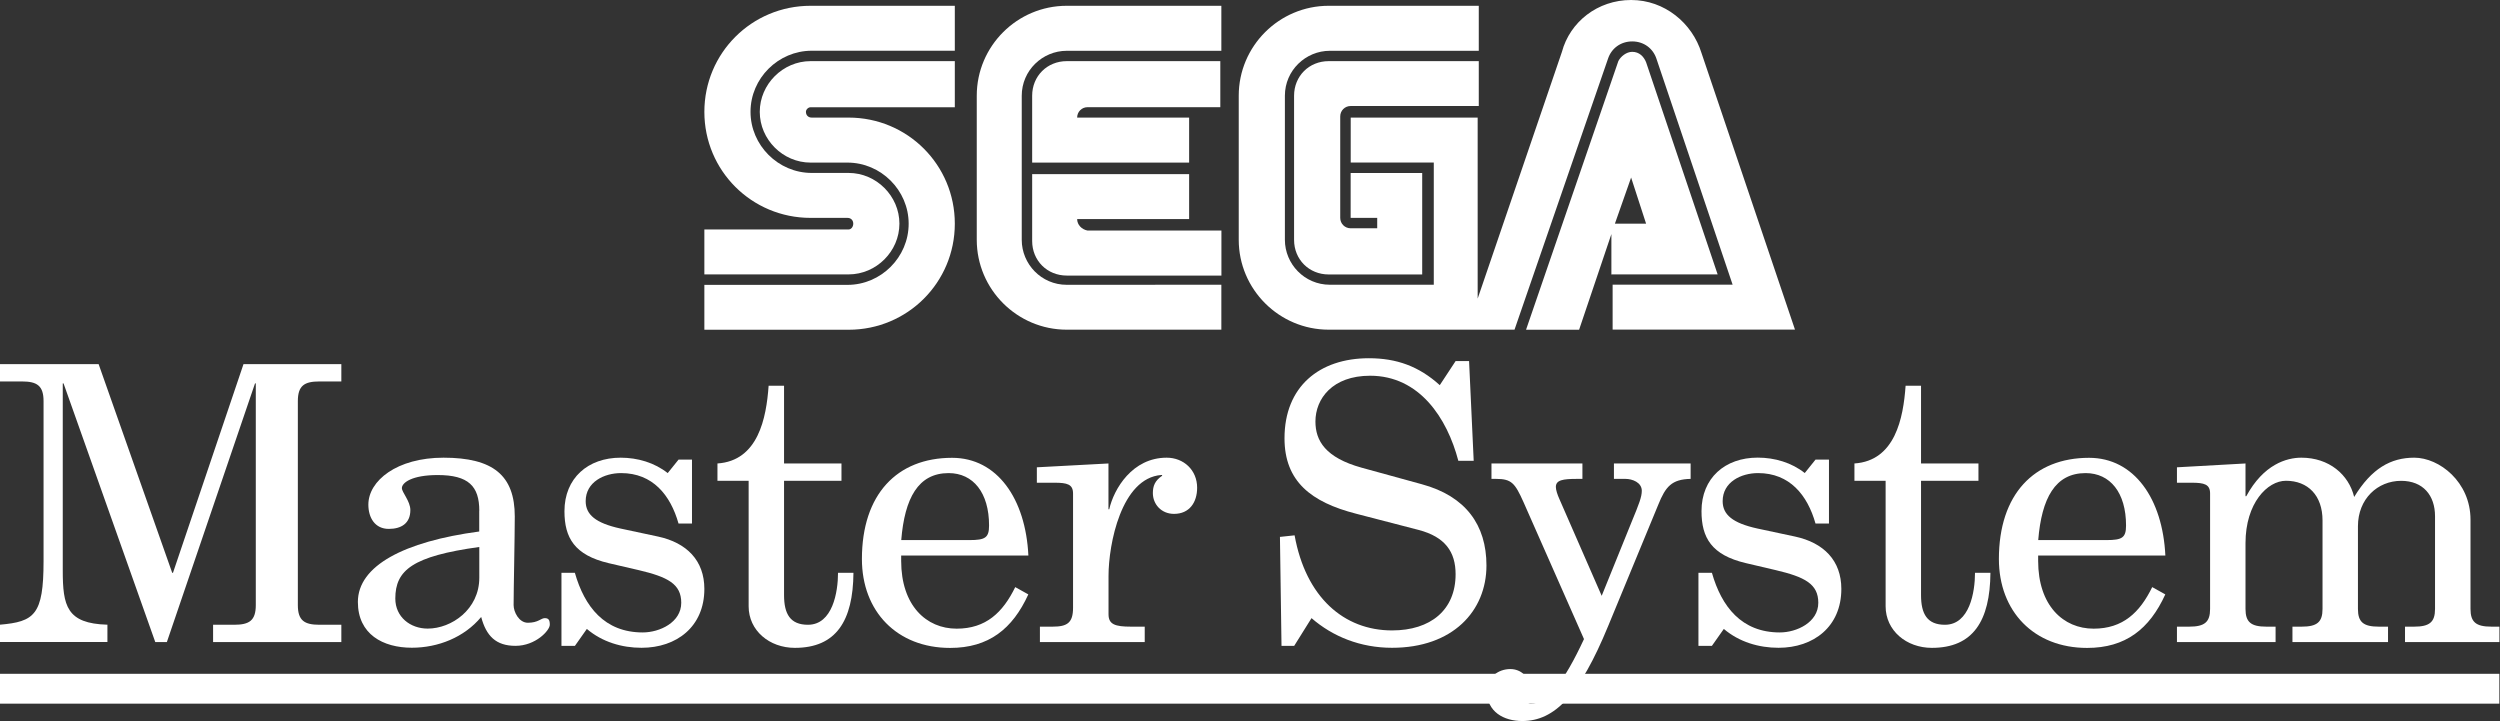 <svg enable-background="new 0 0 3839 1108.5" height="1108" viewBox="0 0 3840 1108" width="3840" xmlns="http://www.w3.org/2000/svg"><rect x="0" y="0" width="3840" height="1108" fill="#333333" stroke="none"/><g fill="#fff" transform="scale(1 .999)"><path d="m0 1036h3839v45.9h-3839z"/><path d="m1303.5 352.8h-221.6v69.1h221.6c42.5 0 78-35.5 78-78s-35.5-78-78-78h-56.7c-51.4 0-94-42.5-94-94s42.6-93.9 94-93.9h219.8v-69.1h-221.6c-90.4 0-163.1 72.7-163.1 163.1s72.7 163 163.1 163h56.7c5.3 0 8.9 3.6 8.9 8.9s-3.6 8.9-7.1 8.9z"/><path d="m1245 164.9h221.6v-70.9h-221.6c-42.5 0-78 35.5-78 78s35.5 78 78 78h56.7c51.4 0 94 42.5 94 94s-42.5 94-94 94h-219.8v69h221.6c90.4 0 163.1-72.7 163.1-163.1s-72.7-163.1-163.1-163.1h-56.7c-5.3 0-8.9-3.6-8.9-8.9 0-3.5 3.6-7 7.1-7z"/><path d="m2040.9 94c-30.2 0-53.2 23-53.2 53.2v221.6c0 30.2 23 53.2 53.2 53.2h143.6v-156h-109.9v69h40.8v16h-40.8c-8.9 0-16-7.1-16-16v-156c0-8.9 7.1-16 16-16h196.8v-69z"/><path d="m2477 421.9h161.3l-109.9-326.2c-3.6-8.9-10.6-16-21.3-16-8.9 0-17.7 7.1-21.3 14.2l-141.8 413.1h81.5l49.6-147.1v62.1zm28.4-148.9 23 70.9h-47.9z"/><path d="m2613.5 81.5c-14.2-46-56.7-81.5-108.1-81.5s-94 33.7-106.3 79.8l-129.4 379.3v-278.3h-195v69.1h127.6v187.9h-159.6c-39 0-69.1-31.9-69.1-69.1v-221.5c0-39 31.9-69.1 69.1-69.1h228.7v-69.2h-230.5c-76.2 0-138.2 62.1-138.2 138.2v221.6c0 76.2 62.1 138.2 138.2 138.2h285.4l143.6-416.6c5.3-16 19.5-26.6 37.2-26.6s31.9 10.6 37.2 26.6l117 347.4h-184.3v69.1h280.1z"/><path d="m1638.5 437.9c-39 0-69.1-31.9-69.1-69.1v-221.6c0-39 31.9-69.1 69.1-69.1h237.5v-69.2h-237.5c-76.2 0-138.2 62.1-138.2 138.2v221.6c0 76.2 62.1 138.2 138.2 138.2h237.5v-69.1z"/><path d="m1654.5 336.8h172v-69.1h-241.1v102.8c0 30.2 23 53.2 53.2 53.2h237.5v-69.2h-205.6c-8.9-1.7-16-8.8-16-17.7z"/><path d="m1826.5 180.8h-172c0-8.9 7.1-16 16-16h203.9v-70.8h-235.8c-30.2 0-53.2 23-53.2 53.2v102.8h241.1c0-.1 0-69.2 0-69.2z"/><path d="m374 559.9h150.3v26.6h-33.7c-23.1 0-33.1 6.5-33.1 30.2v313.7c0 23.7 10.1 30.2 33.1 30.2h33.7v26.6h-197v-26.6h32.5c23.1 0 33.1-6.5 33.1-30.2v-340.9h-1.2l-135.4 397.7h-17.8l-140.9-397.7h-1.2v287.6c0 54.4 5.9 81.7 68.6 83.4v26.6h-165v-26.6c52.7-4.7 66.9-14.8 66.9-97.6v-246.2c0-23.7-10.1-30.2-33.1-30.2h-33.8v-26.6h151.5l113 320.8h1.2z"/><path d="m736.2 785.4c0-37.9-16.6-55-63.9-55-39.7 0-55 11.8-55 20.1 0 6.5 13 20.1 13 33.7 0 20.7-14.2 29-33.1 29-21.3 0-31.4-17.2-31.4-37.3 0-36.7 43.8-72.2 115.4-72.2 76.3 0 109.5 27.2 109.5 90.5 0 29.6-1.8 113.6-1.8 136.1 0 10.7 8.3 27.2 21.9 27.2 16 0 20.1-7.1 26-7.1s7.7 3 7.7 10.1c0 8.9-21.9 32.5-52.7 32.5-30.2 0-45-15.4-52.7-44.4-26 31.4-66.3 47.3-106.5 47.3-44.4 0-82.9-20.7-82.9-70.4 0-55.6 71-92.9 186.4-108.3v-31.8zm0 55.6c-102.4 14.2-129 35.5-129 79.3 0 28.4 23.1 46.2 49.7 46.2 36.7 0 79.3-29.6 79.3-78.1z"/><path d="m1042.2 706.7h20.7v98.2h-20.7c-12.4-43.8-39.7-77.5-88.2-77.5-26 0-54.4 13.6-54.4 43.2 0 20.7 15.4 33.7 53.3 42l58 12.4c43.8 9.5 71 36.7 71 80.5 0 58-42.6 90.5-96.5 90.5-30.2 0-60.4-8.9-84-29l-18.3 26h-20.7v-112.3h20.6c14.8 52.1 45.6 91.7 104.2 91.7 26 0 59.2-15.4 59.2-45.6 0-29-20.7-39.7-65.7-50.3l-45.7-10.6c-52.6-12.4-68-39.1-68-79.9 0-50.9 36.1-82.3 86.4-82.3 26 0 52.1 7.7 72.2 23.7z"/><path d="m1101.9 712.6c62.7-4.1 75.2-69.8 78.7-119.5h23.7v119.5h88.2v26.6h-88.2v175.8c0 29 9.5 45.6 36.7 45.6 37.9 0 46.2-50.3 46.2-79.9h23.7c-.6 74-26.6 115.4-90 115.4-39.1 0-71-26.6-71-63.9v-193h-47.9v-26.6z"/><path d="m1384.2 854.1v8.3c0 68.6 38.5 104.2 85.2 104.2 45 0 71-24.9 90-63.9l20.1 11.2c-24.3 53.3-61 82.3-120.1 82.3-81.7 0-135.5-56.2-135.5-136.7 0-99.4 53.9-155.6 138.5-155.6 69.2 0 113 62.7 117.2 150.3h-195.4zm104.8-23.7c24.3 0 30.2-3.6 30.2-22.5 0-50.3-24.3-80.5-62.1-80.5-46.8 0-67.5 38.5-72.8 103z"/><path d="m1592.5 718.5 110.1-5.9v70.4h1.2c7.1-31.4 35.5-79.3 88.2-79.3 26 0 46.8 18.9 46.8 46.2 0 22.5-11.8 40.2-35.5 40.2-19.5 0-32.5-14.8-32.5-32 0-10.7 3-18.9 14.2-26.6v-1.2h-1.2c-61.5 4.7-81.1 106.5-81.1 155.1v59.2c0 15.4 10.1 18.9 34.3 18.9h21.3v23.7h-161v-23.7h19.5c22.5 0 31.4-5.9 31.4-29v-175.7c0-14.2-8.9-16.6-28.4-16.6h-27.2v-23.7z"/><path d="m2235.8 555.2h20.7l7.1 153.3h-23.6c-17.2-65.7-59.8-130.8-135.5-130.8-58 0-84 35.5-84 70.4 0 29.6 15.4 55.6 71 71l92.3 25.4c67.5 18.3 99.4 62.7 99.4 124.9 0 70.4-52.1 126.6-145 126.6-48.5 0-91.1-17.2-123.7-45.6l-26.6 42.6h-19.5l-2.4-167.5 22.5-2.4c17.2 95.3 75.8 146.2 149.7 146.2 59.2 0 97.6-31.4 97.6-86.4 0-34.3-16-57.4-56.8-68.1l-95.9-24.9c-69.2-17.8-110.1-49.7-110.1-116 0-79.3 53.3-123.1 129.6-123.1 42.6 0 76.9 12.4 108.9 41.4z"/><path d="m2479 712.6h117.8v23.7c-29 .6-38.5 11.8-49.7 39.7l-76.9 186.4c-43.8 106.5-82.3 146.2-132 146.2-28.4 0-54.4-14.2-54.4-46.2 0-20.1 16.6-33.7 36.1-33.7 16.6 0 28.4 12.4 28.4 24.9 0 10.7-4.1 16-4.1 20.1 0 5.9 3.6 8.3 7.1 8.3 25.4 0 51.5-34.3 81.7-99.4l-93-210.8c-13-29-18.3-35.5-42-35.5h-7.1v-23.7h139.7v23.7h-8.3c-21.9 0-32.5 1.8-32.5 12.4 0 4.7 2.4 11.8 5.3 18.3l65.1 149.1 46.2-114.2c11.2-27.2 15.4-37.9 15.4-47.3 0-13-14.8-18.3-24.9-18.3h-17.9z"/><path d="m2788.6 706.7h20.7v98.2h-20.7c-12.4-43.8-39.7-77.5-88.2-77.5-26 0-54.4 13.6-54.4 43.2 0 20.7 15.4 33.7 53.3 42l58 12.4c43.8 9.5 71 36.7 71 80.5 0 58-42.6 90.5-96.5 90.5-30.2 0-60.4-8.9-84-29l-18.3 26h-20.7v-112.3h20.7c14.8 52.1 45.6 91.7 104.2 91.7 26 0 59.2-15.4 59.2-45.6 0-29-20.7-39.7-65.7-50.3l-45.6-10.7c-52.7-12.4-68.1-39.1-68.1-79.9 0-50.9 36.1-82.3 86.4-82.3 26 0 52.1 7.7 72.2 23.7z"/><path d="m2848.3 712.6c62.7-4.1 75.2-69.8 78.7-119.5h23.7v119.5h88.2v26.6h-88.2v175.8c0 29 9.5 45.6 36.7 45.6 37.9 0 46.2-50.3 46.2-79.9h23.7c-.6 74-26.6 115.4-90 115.4-39.1 0-71-26.6-71-63.9v-193h-47.9v-26.6z"/><path d="m3130.6 854.1v8.3c0 68.6 38.5 104.2 85.2 104.2 45 0 71-24.9 90-63.9l20.1 11.2c-24.3 53.3-61 82.3-120.1 82.3-81.7 0-135.5-56.2-135.5-136.7 0-99.4 53.9-155.6 138.5-155.6 69.2 0 113 62.7 117.2 150.3h-195.4zm104.8-23.7c24.3 0 30.2-3.6 30.2-22.5 0-50.3-24.3-80.5-62.1-80.5-46.8 0-67.5 38.5-72.8 103z"/><path d="m3694 963.5h14.2c23.7 0 32-7.1 32-27.2v-142.6c0-32-18.3-54.4-52.1-54.4-36.1 0-66.3 27.8-66.3 69.8v127.2c0 20.1 8.3 27.2 32 27.2h14.2v23.7h-146.8v-23.7h14.2c23.7 0 32-7.1 32-27.2v-136.1c0-38.5-22.5-61-56.2-61-28.4 0-62.1 34.3-62.1 95.9v101.2c0 20.1 8.3 27.2 32 27.2h14.2v23.7h-151.5v-23.7h18.9c23.7 0 32-7.1 32-27.2v-177.5c0-14.2-8.9-16.6-28.4-16.6h-22.5v-23.7l105.3-5.9v50.3h1.2c26.6-49.1 62.1-59.2 84.6-59.2 42.6 0 72.8 26 81.1 60.4 26.6-43.8 56.2-60.4 92.3-60.4 38.5 0 86.4 37.3 86.4 95.3v137.3c0 20.1 8.3 27.2 32 27.2h12.4v23.7h-145v-23.7z"/></g></svg>